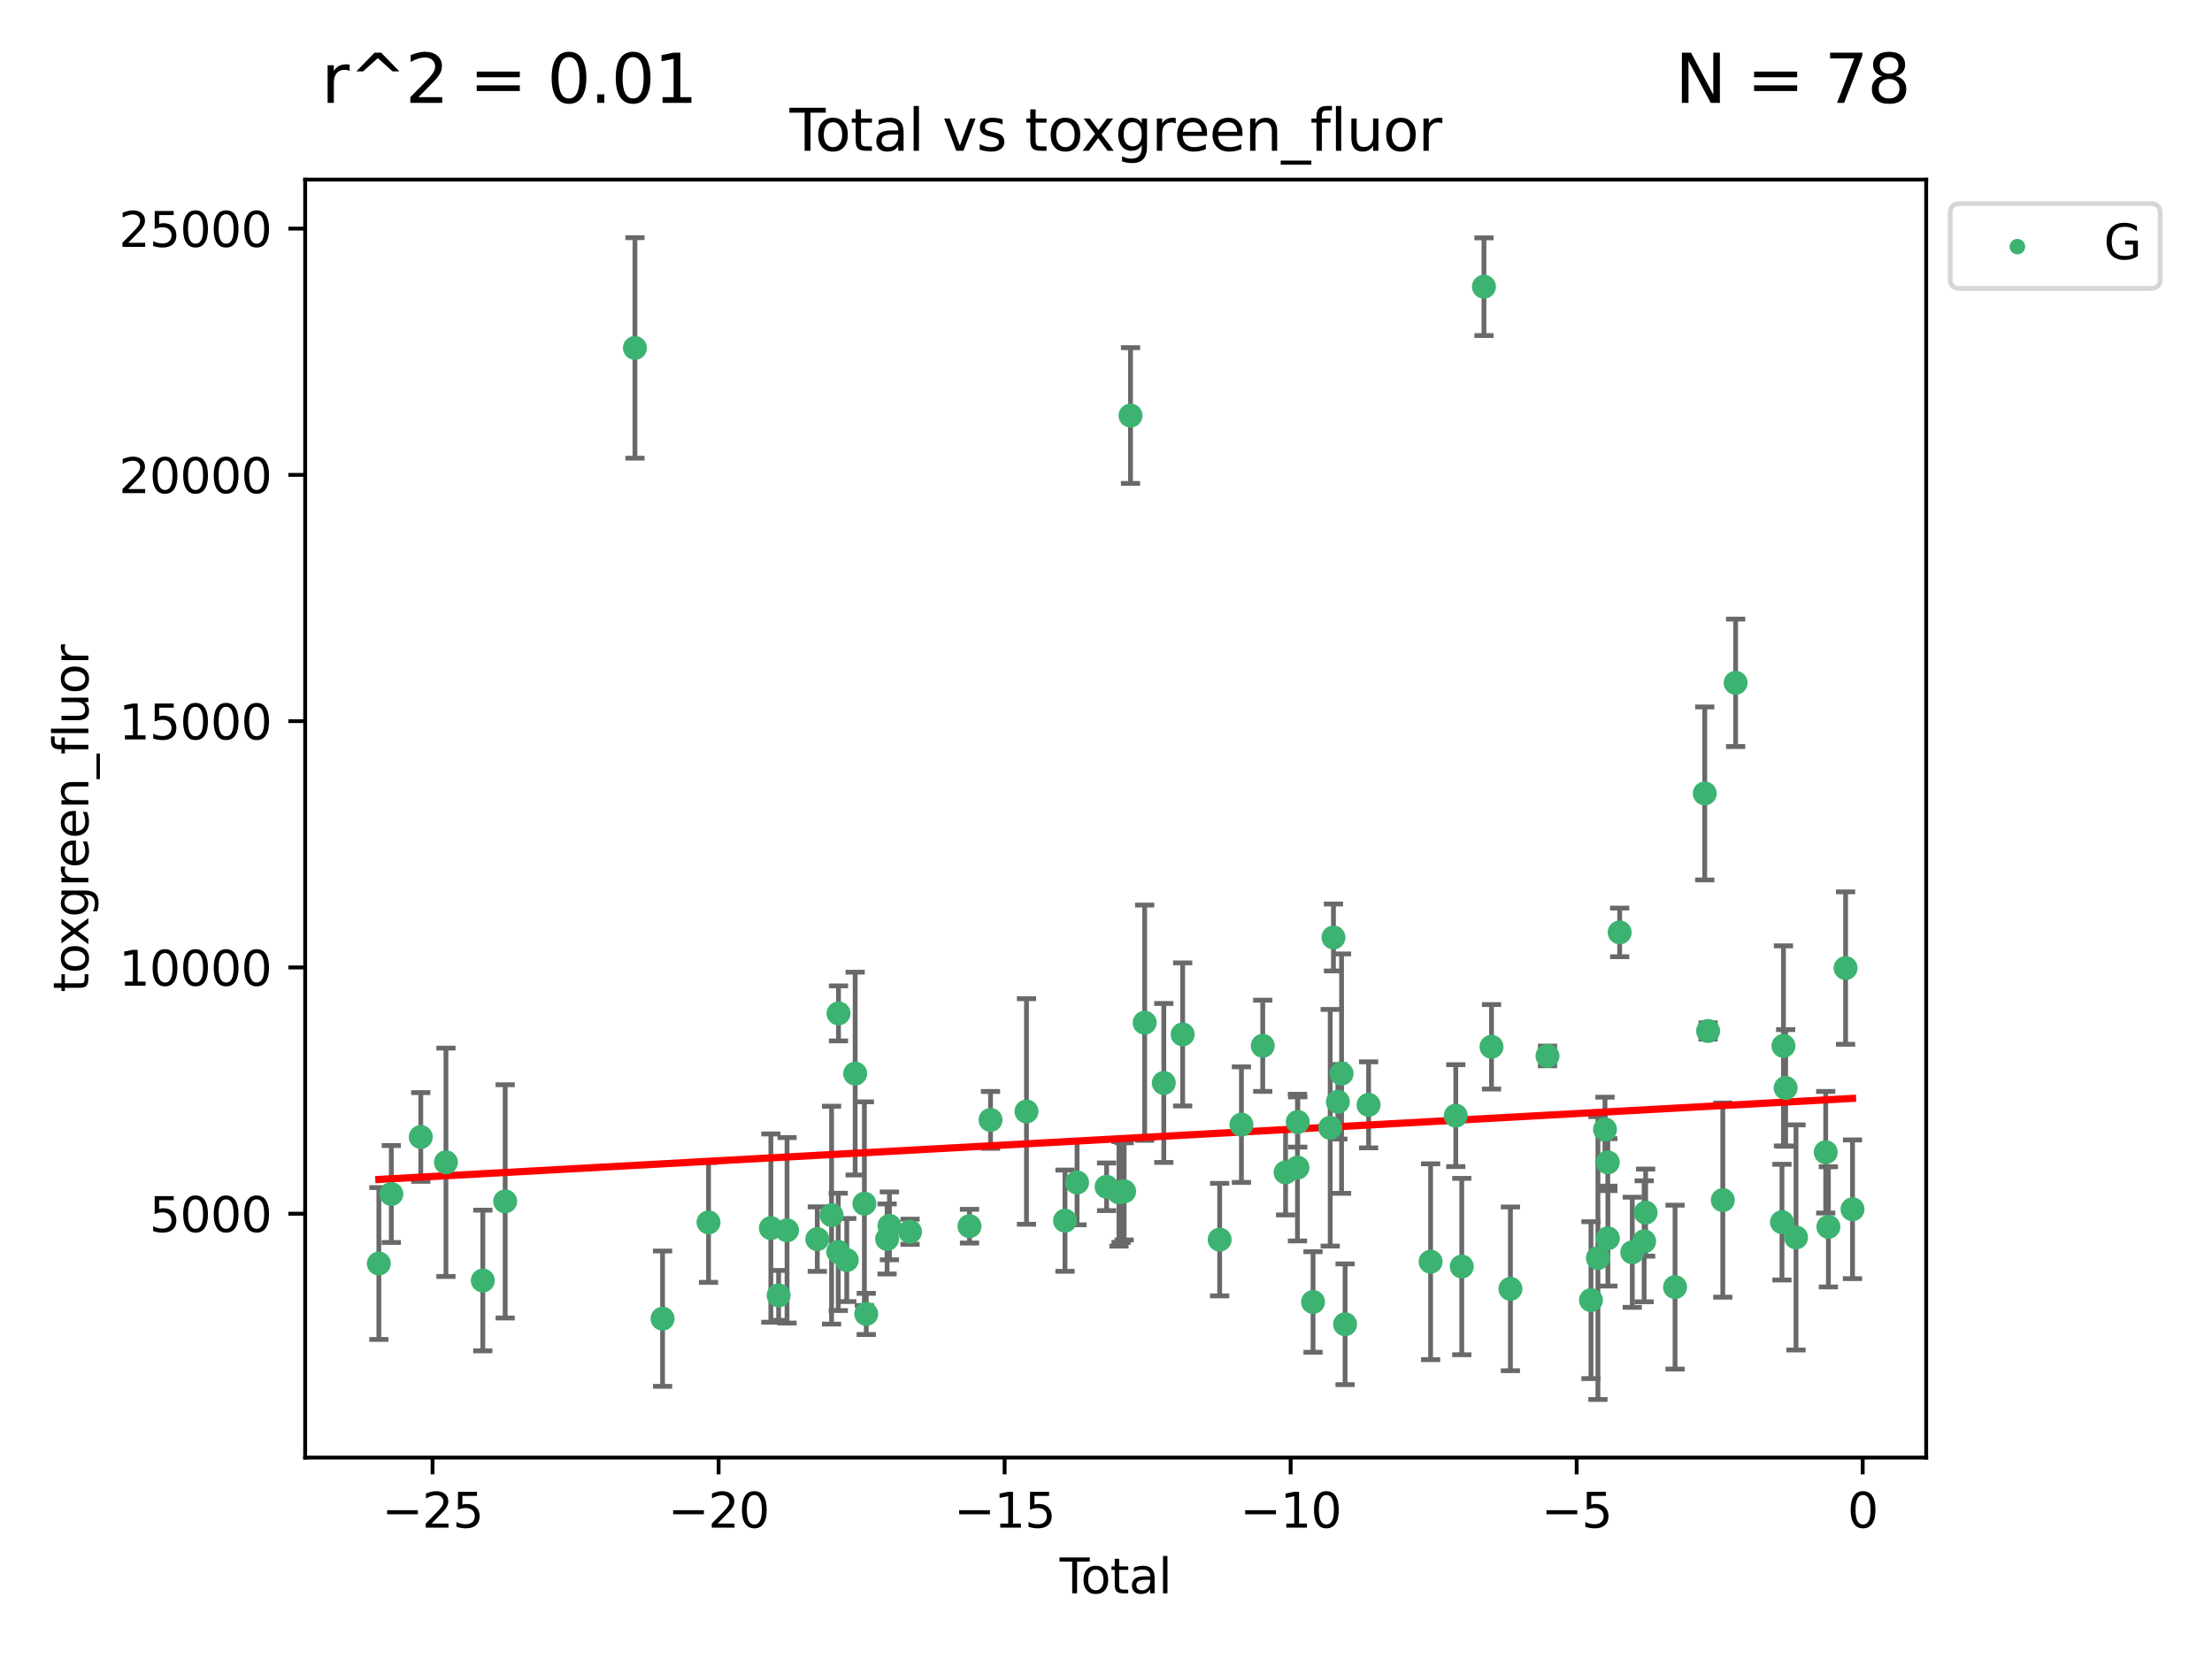 <?xml version="1.0" encoding="utf-8" standalone="no"?>
<!DOCTYPE svg PUBLIC "-//W3C//DTD SVG 1.1//EN"
  "http://www.w3.org/Graphics/SVG/1.1/DTD/svg11.dtd">
<svg xmlns:xlink="http://www.w3.org/1999/xlink" width="460.8pt" height="345.6pt" viewBox="0 0 460.8 345.6" xmlns="http://www.w3.org/2000/svg" version="1.1">
 <defs>
  <style type="text/css">*{stroke-linejoin: round; stroke-linecap: butt}</style>
 </defs>
 <g id="figure_1">
  <g id="patch_1">
   <path d="M 0 345.6 
L 460.8 345.6 
L 460.8 0 
L 0 0 
z
" style="fill: #ffffff"/>
  </g>
  <g id="axes_1">
   <g id="patch_2">
    <path d="M 63.571 303.64 
L 401.26 303.64 
L 401.26 37.411 
L 63.571 37.411 
z
" style="fill: #ffffff"/>
   </g>
   <g id="PathCollection_1">
    <defs>
     <path id="m7b3f6588b4" d="M 0 1.118 
C 0.297 1.118 0.581 1 0.791 0.791 
C 1 0.581 1.118 0.297 1.118 0 
C 1.118 -0.297 1 -0.581 0.791 -0.791 
C 0.581 -1 0.297 -1.118 0 -1.118 
C -0.297 -1.118 -0.581 -1 -0.791 -0.791 
C -1 -0.581 -1.118 -0.297 -1.118 0 
C -1.118 0.297 -1 0.581 -0.791 0.791 
C -0.581 1 -0.297 1.118 0 1.118 
z
" style="stroke: #3cb371"/>
    </defs>
    <g clip-path="url(#p315ae1d97b)">
     <use xlink:href="#m7b3f6588b4" x="78.921" y="263.217" style="fill: #3cb371; stroke: #3cb371"/>
     <use xlink:href="#m7b3f6588b4" x="81.519" y="248.732" style="fill: #3cb371; stroke: #3cb371"/>
     <use xlink:href="#m7b3f6588b4" x="87.655" y="236.855" style="fill: #3cb371; stroke: #3cb371"/>
     <use xlink:href="#m7b3f6588b4" x="92.898" y="242.127" style="fill: #3cb371; stroke: #3cb371"/>
     <use xlink:href="#m7b3f6588b4" x="100.579" y="266.755" style="fill: #3cb371; stroke: #3cb371"/>
     <use xlink:href="#m7b3f6588b4" x="105.238" y="250.269" style="fill: #3cb371; stroke: #3cb371"/>
     <use xlink:href="#m7b3f6588b4" x="132.271" y="72.481" style="fill: #3cb371; stroke: #3cb371"/>
     <use xlink:href="#m7b3f6588b4" x="138.024" y="274.703" style="fill: #3cb371; stroke: #3cb371"/>
     <use xlink:href="#m7b3f6588b4" x="147.599" y="254.65" style="fill: #3cb371; stroke: #3cb371"/>
     <use xlink:href="#m7b3f6588b4" x="160.584" y="255.837" style="fill: #3cb371; stroke: #3cb371"/>
     <use xlink:href="#m7b3f6588b4" x="162.2" y="269.854" style="fill: #3cb371; stroke: #3cb371"/>
     <use xlink:href="#m7b3f6588b4" x="163.955" y="256.296" style="fill: #3cb371; stroke: #3cb371"/>
     <use xlink:href="#m7b3f6588b4" x="170.26" y="258.131" style="fill: #3cb371; stroke: #3cb371"/>
     <use xlink:href="#m7b3f6588b4" x="173.23" y="253.14" style="fill: #3cb371; stroke: #3cb371"/>
     <use xlink:href="#m7b3f6588b4" x="174.622" y="260.788" style="fill: #3cb371; stroke: #3cb371"/>
     <use xlink:href="#m7b3f6588b4" x="174.676" y="211.109" style="fill: #3cb371; stroke: #3cb371"/>
     <use xlink:href="#m7b3f6588b4" x="176.394" y="262.489" style="fill: #3cb371; stroke: #3cb371"/>
     <use xlink:href="#m7b3f6588b4" x="178.147" y="223.651" style="fill: #3cb371; stroke: #3cb371"/>
     <use xlink:href="#m7b3f6588b4" x="180.068" y="250.746" style="fill: #3cb371; stroke: #3cb371"/>
     <use xlink:href="#m7b3f6588b4" x="180.453" y="273.717" style="fill: #3cb371; stroke: #3cb371"/>
     <use xlink:href="#m7b3f6588b4" x="184.796" y="258.096" style="fill: #3cb371; stroke: #3cb371"/>
     <use xlink:href="#m7b3f6588b4" x="185.283" y="255.37" style="fill: #3cb371; stroke: #3cb371"/>
     <use xlink:href="#m7b3f6588b4" x="189.577" y="256.595" style="fill: #3cb371; stroke: #3cb371"/>
     <use xlink:href="#m7b3f6588b4" x="201.965" y="255.433" style="fill: #3cb371; stroke: #3cb371"/>
     <use xlink:href="#m7b3f6588b4" x="206.344" y="233.302" style="fill: #3cb371; stroke: #3cb371"/>
     <use xlink:href="#m7b3f6588b4" x="213.836" y="231.54" style="fill: #3cb371; stroke: #3cb371"/>
     <use xlink:href="#m7b3f6588b4" x="221.86" y="254.29" style="fill: #3cb371; stroke: #3cb371"/>
     <use xlink:href="#m7b3f6588b4" x="224.371" y="246.342" style="fill: #3cb371; stroke: #3cb371"/>
     <use xlink:href="#m7b3f6588b4" x="230.524" y="247.232" style="fill: #3cb371; stroke: #3cb371"/>
     <use xlink:href="#m7b3f6588b4" x="233.106" y="248.396" style="fill: #3cb371; stroke: #3cb371"/>
     <use xlink:href="#m7b3f6588b4" x="233.545" y="248.319" style="fill: #3cb371; stroke: #3cb371"/>
     <use xlink:href="#m7b3f6588b4" x="234.182" y="248.186" style="fill: #3cb371; stroke: #3cb371"/>
     <use xlink:href="#m7b3f6588b4" x="235.507" y="86.567" style="fill: #3cb371; stroke: #3cb371"/>
     <use xlink:href="#m7b3f6588b4" x="238.457" y="213.046" style="fill: #3cb371; stroke: #3cb371"/>
     <use xlink:href="#m7b3f6588b4" x="242.442" y="225.598" style="fill: #3cb371; stroke: #3cb371"/>
     <use xlink:href="#m7b3f6588b4" x="246.372" y="215.489" style="fill: #3cb371; stroke: #3cb371"/>
     <use xlink:href="#m7b3f6588b4" x="254.08" y="258.236" style="fill: #3cb371; stroke: #3cb371"/>
     <use xlink:href="#m7b3f6588b4" x="258.612" y="234.284" style="fill: #3cb371; stroke: #3cb371"/>
     <use xlink:href="#m7b3f6588b4" x="263.053" y="217.857" style="fill: #3cb371; stroke: #3cb371"/>
     <use xlink:href="#m7b3f6588b4" x="267.806" y="244.236" style="fill: #3cb371; stroke: #3cb371"/>
     <use xlink:href="#m7b3f6588b4" x="270.284" y="243.229" style="fill: #3cb371; stroke: #3cb371"/>
     <use xlink:href="#m7b3f6588b4" x="270.345" y="233.729" style="fill: #3cb371; stroke: #3cb371"/>
     <use xlink:href="#m7b3f6588b4" x="273.53" y="271.225" style="fill: #3cb371; stroke: #3cb371"/>
     <use xlink:href="#m7b3f6588b4" x="277.105" y="234.932" style="fill: #3cb371; stroke: #3cb371"/>
     <use xlink:href="#m7b3f6588b4" x="277.785" y="195.293" style="fill: #3cb371; stroke: #3cb371"/>
     <use xlink:href="#m7b3f6588b4" x="278.703" y="229.515" style="fill: #3cb371; stroke: #3cb371"/>
     <use xlink:href="#m7b3f6588b4" x="279.473" y="223.656" style="fill: #3cb371; stroke: #3cb371"/>
     <use xlink:href="#m7b3f6588b4" x="280.207" y="275.866" style="fill: #3cb371; stroke: #3cb371"/>
     <use xlink:href="#m7b3f6588b4" x="285.103" y="230.159" style="fill: #3cb371; stroke: #3cb371"/>
     <use xlink:href="#m7b3f6588b4" x="298.019" y="262.84" style="fill: #3cb371; stroke: #3cb371"/>
     <use xlink:href="#m7b3f6588b4" x="303.265" y="232.411" style="fill: #3cb371; stroke: #3cb371"/>
     <use xlink:href="#m7b3f6588b4" x="304.512" y="263.842" style="fill: #3cb371; stroke: #3cb371"/>
     <use xlink:href="#m7b3f6588b4" x="309.132" y="59.725" style="fill: #3cb371; stroke: #3cb371"/>
     <use xlink:href="#m7b3f6588b4" x="310.709" y="218.064" style="fill: #3cb371; stroke: #3cb371"/>
     <use xlink:href="#m7b3f6588b4" x="314.648" y="268.487" style="fill: #3cb371; stroke: #3cb371"/>
     <use xlink:href="#m7b3f6588b4" x="322.375" y="219.972" style="fill: #3cb371; stroke: #3cb371"/>
     <use xlink:href="#m7b3f6588b4" x="331.428" y="270.842" style="fill: #3cb371; stroke: #3cb371"/>
     <use xlink:href="#m7b3f6588b4" x="332.876" y="262.078" style="fill: #3cb371; stroke: #3cb371"/>
     <use xlink:href="#m7b3f6588b4" x="334.35" y="235.279" style="fill: #3cb371; stroke: #3cb371"/>
     <use xlink:href="#m7b3f6588b4" x="334.935" y="242.144" style="fill: #3cb371; stroke: #3cb371"/>
     <use xlink:href="#m7b3f6588b4" x="334.948" y="257.967" style="fill: #3cb371; stroke: #3cb371"/>
     <use xlink:href="#m7b3f6588b4" x="337.406" y="194.238" style="fill: #3cb371; stroke: #3cb371"/>
     <use xlink:href="#m7b3f6588b4" x="340.034" y="260.874" style="fill: #3cb371; stroke: #3cb371"/>
     <use xlink:href="#m7b3f6588b4" x="342.507" y="258.587" style="fill: #3cb371; stroke: #3cb371"/>
     <use xlink:href="#m7b3f6588b4" x="342.815" y="252.61" style="fill: #3cb371; stroke: #3cb371"/>
     <use xlink:href="#m7b3f6588b4" x="348.943" y="268.129" style="fill: #3cb371; stroke: #3cb371"/>
     <use xlink:href="#m7b3f6588b4" x="355.131" y="165.288" style="fill: #3cb371; stroke: #3cb371"/>
     <use xlink:href="#m7b3f6588b4" x="355.825" y="214.776" style="fill: #3cb371; stroke: #3cb371"/>
     <use xlink:href="#m7b3f6588b4" x="358.889" y="250.002" style="fill: #3cb371; stroke: #3cb371"/>
     <use xlink:href="#m7b3f6588b4" x="361.562" y="142.242" style="fill: #3cb371; stroke: #3cb371"/>
     <use xlink:href="#m7b3f6588b4" x="371.217" y="254.596" style="fill: #3cb371; stroke: #3cb371"/>
     <use xlink:href="#m7b3f6588b4" x="371.524" y="217.879" style="fill: #3cb371; stroke: #3cb371"/>
     <use xlink:href="#m7b3f6588b4" x="371.982" y="226.641" style="fill: #3cb371; stroke: #3cb371"/>
     <use xlink:href="#m7b3f6588b4" x="374.143" y="257.781" style="fill: #3cb371; stroke: #3cb371"/>
     <use xlink:href="#m7b3f6588b4" x="380.333" y="240.031" style="fill: #3cb371; stroke: #3cb371"/>
     <use xlink:href="#m7b3f6588b4" x="380.887" y="255.575" style="fill: #3cb371; stroke: #3cb371"/>
     <use xlink:href="#m7b3f6588b4" x="384.47" y="201.663" style="fill: #3cb371; stroke: #3cb371"/>
     <use xlink:href="#m7b3f6588b4" x="385.911" y="251.916" style="fill: #3cb371; stroke: #3cb371"/>
    </g>
   </g>
   <g id="matplotlib.axis_1">
    <g id="xtick_1">
     <g id="line2d_1">
      <defs>
       <path id="m01c8b9a939" d="M 0 0 
L 0 3.5 
" style="stroke: #000000; stroke-width: 0.8"/>
      </defs>
      <g>
       <use xlink:href="#m01c8b9a939" x="90.111" y="303.64" style="stroke: #000000; stroke-width: 0.8"/>
      </g>
     </g>
     <g id="text_1">
      <!-- −25 -->
      <g transform="translate(79.558 318.238)scale(0.1 -0.1)">
       <defs>
        <path id="DejaVuSans-2212" d="M 678 2272 
L 4684 2272 
L 4684 1741 
L 678 1741 
L 678 2272 
z
" transform="scale(0.016)"/>
        <path id="DejaVuSans-32" d="M 1228 531 
L 3431 531 
L 3431 0 
L 469 0 
L 469 531 
Q 828 903 1448 1529 
Q 2069 2156 2228 2338 
Q 2531 2678 2651 2914 
Q 2772 3150 2772 3378 
Q 2772 3750 2511 3984 
Q 2250 4219 1831 4219 
Q 1534 4219 1204 4116 
Q 875 4013 500 3803 
L 500 4441 
Q 881 4594 1212 4672 
Q 1544 4750 1819 4750 
Q 2544 4750 2975 4387 
Q 3406 4025 3406 3419 
Q 3406 3131 3298 2873 
Q 3191 2616 2906 2266 
Q 2828 2175 2409 1742 
Q 1991 1309 1228 531 
z
" transform="scale(0.016)"/>
        <path id="DejaVuSans-35" d="M 691 4666 
L 3169 4666 
L 3169 4134 
L 1269 4134 
L 1269 2991 
Q 1406 3038 1543 3061 
Q 1681 3084 1819 3084 
Q 2600 3084 3056 2656 
Q 3513 2228 3513 1497 
Q 3513 744 3044 326 
Q 2575 -91 1722 -91 
Q 1428 -91 1123 -41 
Q 819 9 494 109 
L 494 744 
Q 775 591 1075 516 
Q 1375 441 1709 441 
Q 2250 441 2565 725 
Q 2881 1009 2881 1497 
Q 2881 1984 2565 2268 
Q 2250 2553 1709 2553 
Q 1456 2553 1204 2497 
Q 953 2441 691 2322 
L 691 4666 
z
" transform="scale(0.016)"/>
       </defs>
       <use xlink:href="#DejaVuSans-2212"/>
       <use xlink:href="#DejaVuSans-32" x="83.789"/>
       <use xlink:href="#DejaVuSans-35" x="147.412"/>
      </g>
     </g>
    </g>
    <g id="xtick_2">
     <g id="line2d_2">
      <g>
       <use xlink:href="#m01c8b9a939" x="149.696" y="303.64" style="stroke: #000000; stroke-width: 0.8"/>
      </g>
     </g>
     <g id="text_2">
      <!-- −20 -->
      <g transform="translate(139.143 318.238)scale(0.1 -0.1)">
       <defs>
        <path id="DejaVuSans-30" d="M 2034 4250 
Q 1547 4250 1301 3770 
Q 1056 3291 1056 2328 
Q 1056 1369 1301 889 
Q 1547 409 2034 409 
Q 2525 409 2770 889 
Q 3016 1369 3016 2328 
Q 3016 3291 2770 3770 
Q 2525 4250 2034 4250 
z
M 2034 4750 
Q 2819 4750 3233 4129 
Q 3647 3509 3647 2328 
Q 3647 1150 3233 529 
Q 2819 -91 2034 -91 
Q 1250 -91 836 529 
Q 422 1150 422 2328 
Q 422 3509 836 4129 
Q 1250 4750 2034 4750 
z
" transform="scale(0.016)"/>
       </defs>
       <use xlink:href="#DejaVuSans-2212"/>
       <use xlink:href="#DejaVuSans-32" x="83.789"/>
       <use xlink:href="#DejaVuSans-30" x="147.412"/>
      </g>
     </g>
    </g>
    <g id="xtick_3">
     <g id="line2d_3">
      <g>
       <use xlink:href="#m01c8b9a939" x="209.28" y="303.64" style="stroke: #000000; stroke-width: 0.8"/>
      </g>
     </g>
     <g id="text_3">
      <!-- −15 -->
      <g transform="translate(198.728 318.238)scale(0.1 -0.1)">
       <defs>
        <path id="DejaVuSans-31" d="M 794 531 
L 1825 531 
L 1825 4091 
L 703 3866 
L 703 4441 
L 1819 4666 
L 2450 4666 
L 2450 531 
L 3481 531 
L 3481 0 
L 794 0 
L 794 531 
z
" transform="scale(0.016)"/>
       </defs>
       <use xlink:href="#DejaVuSans-2212"/>
       <use xlink:href="#DejaVuSans-31" x="83.789"/>
       <use xlink:href="#DejaVuSans-35" x="147.412"/>
      </g>
     </g>
    </g>
    <g id="xtick_4">
     <g id="line2d_4">
      <g>
       <use xlink:href="#m01c8b9a939" x="268.865" y="303.64" style="stroke: #000000; stroke-width: 0.8"/>
      </g>
     </g>
     <g id="text_4">
      <!-- −10 -->
      <g transform="translate(258.313 318.238)scale(0.1 -0.1)">
       <use xlink:href="#DejaVuSans-2212"/>
       <use xlink:href="#DejaVuSans-31" x="83.789"/>
       <use xlink:href="#DejaVuSans-30" x="147.412"/>
      </g>
     </g>
    </g>
    <g id="xtick_5">
     <g id="line2d_5">
      <g>
       <use xlink:href="#m01c8b9a939" x="328.45" y="303.64" style="stroke: #000000; stroke-width: 0.8"/>
      </g>
     </g>
     <g id="text_5">
      <!-- −5 -->
      <g transform="translate(321.079 318.238)scale(0.1 -0.1)">
       <use xlink:href="#DejaVuSans-2212"/>
       <use xlink:href="#DejaVuSans-35" x="83.789"/>
      </g>
     </g>
    </g>
    <g id="xtick_6">
     <g id="line2d_6">
      <g>
       <use xlink:href="#m01c8b9a939" x="388.035" y="303.64" style="stroke: #000000; stroke-width: 0.8"/>
      </g>
     </g>
     <g id="text_6">
      <!-- 0 -->
      <g transform="translate(384.854 318.238)scale(0.1 -0.1)">
       <use xlink:href="#DejaVuSans-30"/>
      </g>
     </g>
    </g>
    <g id="text_7">
     <!-- Total -->
     <g transform="translate(220.739 331.917)scale(0.1 -0.1)">
      <defs>
       <path id="DejaVuSans-54" d="M -19 4666 
L 3928 4666 
L 3928 4134 
L 2272 4134 
L 2272 0 
L 1638 0 
L 1638 4134 
L -19 4134 
L -19 4666 
z
" transform="scale(0.016)"/>
       <path id="DejaVuSans-6f" d="M 1959 3097 
Q 1497 3097 1228 2736 
Q 959 2375 959 1747 
Q 959 1119 1226 758 
Q 1494 397 1959 397 
Q 2419 397 2687 759 
Q 2956 1122 2956 1747 
Q 2956 2369 2687 2733 
Q 2419 3097 1959 3097 
z
M 1959 3584 
Q 2709 3584 3137 3096 
Q 3566 2609 3566 1747 
Q 3566 888 3137 398 
Q 2709 -91 1959 -91 
Q 1206 -91 779 398 
Q 353 888 353 1747 
Q 353 2609 779 3096 
Q 1206 3584 1959 3584 
z
" transform="scale(0.016)"/>
       <path id="DejaVuSans-74" d="M 1172 4494 
L 1172 3500 
L 2356 3500 
L 2356 3053 
L 1172 3053 
L 1172 1153 
Q 1172 725 1289 603 
Q 1406 481 1766 481 
L 2356 481 
L 2356 0 
L 1766 0 
Q 1100 0 847 248 
Q 594 497 594 1153 
L 594 3053 
L 172 3053 
L 172 3500 
L 594 3500 
L 594 4494 
L 1172 4494 
z
" transform="scale(0.016)"/>
       <path id="DejaVuSans-61" d="M 2194 1759 
Q 1497 1759 1228 1600 
Q 959 1441 959 1056 
Q 959 750 1161 570 
Q 1363 391 1709 391 
Q 2188 391 2477 730 
Q 2766 1069 2766 1631 
L 2766 1759 
L 2194 1759 
z
M 3341 1997 
L 3341 0 
L 2766 0 
L 2766 531 
Q 2569 213 2275 61 
Q 1981 -91 1556 -91 
Q 1019 -91 701 211 
Q 384 513 384 1019 
Q 384 1609 779 1909 
Q 1175 2209 1959 2209 
L 2766 2209 
L 2766 2266 
Q 2766 2663 2505 2880 
Q 2244 3097 1772 3097 
Q 1472 3097 1187 3025 
Q 903 2953 641 2809 
L 641 3341 
Q 956 3463 1253 3523 
Q 1550 3584 1831 3584 
Q 2591 3584 2966 3190 
Q 3341 2797 3341 1997 
z
" transform="scale(0.016)"/>
       <path id="DejaVuSans-6c" d="M 603 4863 
L 1178 4863 
L 1178 0 
L 603 0 
L 603 4863 
z
" transform="scale(0.016)"/>
      </defs>
      <use xlink:href="#DejaVuSans-54"/>
      <use xlink:href="#DejaVuSans-6f" x="44.084"/>
      <use xlink:href="#DejaVuSans-74" x="105.266"/>
      <use xlink:href="#DejaVuSans-61" x="144.475"/>
      <use xlink:href="#DejaVuSans-6c" x="205.754"/>
     </g>
    </g>
   </g>
   <g id="matplotlib.axis_2">
    <g id="ytick_1">
     <g id="line2d_7">
      <defs>
       <path id="mdedc909462" d="M 0 0 
L -3.5 0 
" style="stroke: #000000; stroke-width: 0.8"/>
      </defs>
      <g>
       <use xlink:href="#mdedc909462" x="63.571" y="252.839" style="stroke: #000000; stroke-width: 0.8"/>
      </g>
     </g>
     <g id="text_8">
      <!-- 5000 -->
      <g transform="translate(31.121 256.638)scale(0.1 -0.1)">
       <use xlink:href="#DejaVuSans-35"/>
       <use xlink:href="#DejaVuSans-30" x="63.623"/>
       <use xlink:href="#DejaVuSans-30" x="127.246"/>
       <use xlink:href="#DejaVuSans-30" x="190.869"/>
      </g>
     </g>
    </g>
    <g id="ytick_2">
     <g id="line2d_8">
      <g>
       <use xlink:href="#mdedc909462" x="63.571" y="201.535" style="stroke: #000000; stroke-width: 0.8"/>
      </g>
     </g>
     <g id="text_9">
      <!-- 10000 -->
      <g transform="translate(24.759 205.334)scale(0.1 -0.1)">
       <use xlink:href="#DejaVuSans-31"/>
       <use xlink:href="#DejaVuSans-30" x="63.623"/>
       <use xlink:href="#DejaVuSans-30" x="127.246"/>
       <use xlink:href="#DejaVuSans-30" x="190.869"/>
       <use xlink:href="#DejaVuSans-30" x="254.492"/>
      </g>
     </g>
    </g>
    <g id="ytick_3">
     <g id="line2d_9">
      <g>
       <use xlink:href="#mdedc909462" x="63.571" y="150.23" style="stroke: #000000; stroke-width: 0.8"/>
      </g>
     </g>
     <g id="text_10">
      <!-- 15000 -->
      <g transform="translate(24.759 154.03)scale(0.1 -0.1)">
       <use xlink:href="#DejaVuSans-31"/>
       <use xlink:href="#DejaVuSans-35" x="63.623"/>
       <use xlink:href="#DejaVuSans-30" x="127.246"/>
       <use xlink:href="#DejaVuSans-30" x="190.869"/>
       <use xlink:href="#DejaVuSans-30" x="254.492"/>
      </g>
     </g>
    </g>
    <g id="ytick_4">
     <g id="line2d_10">
      <g>
       <use xlink:href="#mdedc909462" x="63.571" y="98.926" style="stroke: #000000; stroke-width: 0.8"/>
      </g>
     </g>
     <g id="text_11">
      <!-- 20000 -->
      <g transform="translate(24.759 102.725)scale(0.1 -0.1)">
       <use xlink:href="#DejaVuSans-32"/>
       <use xlink:href="#DejaVuSans-30" x="63.623"/>
       <use xlink:href="#DejaVuSans-30" x="127.246"/>
       <use xlink:href="#DejaVuSans-30" x="190.869"/>
       <use xlink:href="#DejaVuSans-30" x="254.492"/>
      </g>
     </g>
    </g>
    <g id="ytick_5">
     <g id="line2d_11">
      <g>
       <use xlink:href="#mdedc909462" x="63.571" y="47.622" style="stroke: #000000; stroke-width: 0.8"/>
      </g>
     </g>
     <g id="text_12">
      <!-- 25000 -->
      <g transform="translate(24.759 51.421)scale(0.1 -0.1)">
       <use xlink:href="#DejaVuSans-32"/>
       <use xlink:href="#DejaVuSans-35" x="63.623"/>
       <use xlink:href="#DejaVuSans-30" x="127.246"/>
       <use xlink:href="#DejaVuSans-30" x="190.869"/>
       <use xlink:href="#DejaVuSans-30" x="254.492"/>
      </g>
     </g>
    </g>
    <g id="text_13">
     <!-- toxgreen_fluor -->
     <g transform="translate(18.401 206.72)rotate(-90)scale(0.1 -0.1)">
      <defs>
       <path id="DejaVuSans-78" d="M 3513 3500 
L 2247 1797 
L 3578 0 
L 2900 0 
L 1881 1375 
L 863 0 
L 184 0 
L 1544 1831 
L 300 3500 
L 978 3500 
L 1906 2253 
L 2834 3500 
L 3513 3500 
z
" transform="scale(0.016)"/>
       <path id="DejaVuSans-67" d="M 2906 1791 
Q 2906 2416 2648 2759 
Q 2391 3103 1925 3103 
Q 1463 3103 1205 2759 
Q 947 2416 947 1791 
Q 947 1169 1205 825 
Q 1463 481 1925 481 
Q 2391 481 2648 825 
Q 2906 1169 2906 1791 
z
M 3481 434 
Q 3481 -459 3084 -895 
Q 2688 -1331 1869 -1331 
Q 1566 -1331 1297 -1286 
Q 1028 -1241 775 -1147 
L 775 -588 
Q 1028 -725 1275 -790 
Q 1522 -856 1778 -856 
Q 2344 -856 2625 -561 
Q 2906 -266 2906 331 
L 2906 616 
Q 2728 306 2450 153 
Q 2172 0 1784 0 
Q 1141 0 747 490 
Q 353 981 353 1791 
Q 353 2603 747 3093 
Q 1141 3584 1784 3584 
Q 2172 3584 2450 3431 
Q 2728 3278 2906 2969 
L 2906 3500 
L 3481 3500 
L 3481 434 
z
" transform="scale(0.016)"/>
       <path id="DejaVuSans-72" d="M 2631 2963 
Q 2534 3019 2420 3045 
Q 2306 3072 2169 3072 
Q 1681 3072 1420 2755 
Q 1159 2438 1159 1844 
L 1159 0 
L 581 0 
L 581 3500 
L 1159 3500 
L 1159 2956 
Q 1341 3275 1631 3429 
Q 1922 3584 2338 3584 
Q 2397 3584 2469 3576 
Q 2541 3569 2628 3553 
L 2631 2963 
z
" transform="scale(0.016)"/>
       <path id="DejaVuSans-65" d="M 3597 1894 
L 3597 1613 
L 953 1613 
Q 991 1019 1311 708 
Q 1631 397 2203 397 
Q 2534 397 2845 478 
Q 3156 559 3463 722 
L 3463 178 
Q 3153 47 2828 -22 
Q 2503 -91 2169 -91 
Q 1331 -91 842 396 
Q 353 884 353 1716 
Q 353 2575 817 3079 
Q 1281 3584 2069 3584 
Q 2775 3584 3186 3129 
Q 3597 2675 3597 1894 
z
M 3022 2063 
Q 3016 2534 2758 2815 
Q 2500 3097 2075 3097 
Q 1594 3097 1305 2825 
Q 1016 2553 972 2059 
L 3022 2063 
z
" transform="scale(0.016)"/>
       <path id="DejaVuSans-6e" d="M 3513 2113 
L 3513 0 
L 2938 0 
L 2938 2094 
Q 2938 2591 2744 2837 
Q 2550 3084 2163 3084 
Q 1697 3084 1428 2787 
Q 1159 2491 1159 1978 
L 1159 0 
L 581 0 
L 581 3500 
L 1159 3500 
L 1159 2956 
Q 1366 3272 1645 3428 
Q 1925 3584 2291 3584 
Q 2894 3584 3203 3211 
Q 3513 2838 3513 2113 
z
" transform="scale(0.016)"/>
       <path id="DejaVuSans-5f" d="M 3263 -1063 
L 3263 -1509 
L -63 -1509 
L -63 -1063 
L 3263 -1063 
z
" transform="scale(0.016)"/>
       <path id="DejaVuSans-66" d="M 2375 4863 
L 2375 4384 
L 1825 4384 
Q 1516 4384 1395 4259 
Q 1275 4134 1275 3809 
L 1275 3500 
L 2222 3500 
L 2222 3053 
L 1275 3053 
L 1275 0 
L 697 0 
L 697 3053 
L 147 3053 
L 147 3500 
L 697 3500 
L 697 3744 
Q 697 4328 969 4595 
Q 1241 4863 1831 4863 
L 2375 4863 
z
" transform="scale(0.016)"/>
       <path id="DejaVuSans-75" d="M 544 1381 
L 544 3500 
L 1119 3500 
L 1119 1403 
Q 1119 906 1312 657 
Q 1506 409 1894 409 
Q 2359 409 2629 706 
Q 2900 1003 2900 1516 
L 2900 3500 
L 3475 3500 
L 3475 0 
L 2900 0 
L 2900 538 
Q 2691 219 2414 64 
Q 2138 -91 1772 -91 
Q 1169 -91 856 284 
Q 544 659 544 1381 
z
M 1991 3584 
L 1991 3584 
z
" transform="scale(0.016)"/>
      </defs>
      <use xlink:href="#DejaVuSans-74"/>
      <use xlink:href="#DejaVuSans-6f" x="39.209"/>
      <use xlink:href="#DejaVuSans-78" x="97.266"/>
      <use xlink:href="#DejaVuSans-67" x="156.445"/>
      <use xlink:href="#DejaVuSans-72" x="219.922"/>
      <use xlink:href="#DejaVuSans-65" x="258.785"/>
      <use xlink:href="#DejaVuSans-65" x="320.309"/>
      <use xlink:href="#DejaVuSans-6e" x="381.832"/>
      <use xlink:href="#DejaVuSans-5f" x="445.211"/>
      <use xlink:href="#DejaVuSans-66" x="495.211"/>
      <use xlink:href="#DejaVuSans-6c" x="530.416"/>
      <use xlink:href="#DejaVuSans-75" x="558.199"/>
      <use xlink:href="#DejaVuSans-6f" x="621.578"/>
      <use xlink:href="#DejaVuSans-72" x="682.76"/>
     </g>
    </g>
   </g>
   <g id="LineCollection_1">
    <path d="M 78.921 279.032 
L 78.921 247.402 
" clip-path="url(#p315ae1d97b)" style="fill: none; stroke: #696969"/>
    <path d="M 81.519 258.83 
L 81.519 238.635 
" clip-path="url(#p315ae1d97b)" style="fill: none; stroke: #696969"/>
    <path d="M 87.655 246.099 
L 87.655 227.611 
" clip-path="url(#p315ae1d97b)" style="fill: none; stroke: #696969"/>
    <path d="M 92.898 265.914 
L 92.898 218.34 
" clip-path="url(#p315ae1d97b)" style="fill: none; stroke: #696969"/>
    <path d="M 100.579 281.408 
L 100.579 252.102 
" clip-path="url(#p315ae1d97b)" style="fill: none; stroke: #696969"/>
    <path d="M 105.238 274.564 
L 105.238 225.973 
" clip-path="url(#p315ae1d97b)" style="fill: none; stroke: #696969"/>
    <path d="M 132.271 95.45 
L 132.271 49.513 
" clip-path="url(#p315ae1d97b)" style="fill: none; stroke: #696969"/>
    <path d="M 138.024 288.799 
L 138.024 260.608 
" clip-path="url(#p315ae1d97b)" style="fill: none; stroke: #696969"/>
    <path d="M 147.599 267.139 
L 147.599 242.161 
" clip-path="url(#p315ae1d97b)" style="fill: none; stroke: #696969"/>
    <path d="M 160.584 275.447 
L 160.584 236.226 
" clip-path="url(#p315ae1d97b)" style="fill: none; stroke: #696969"/>
    <path d="M 162.2 275.053 
L 162.2 264.654 
" clip-path="url(#p315ae1d97b)" style="fill: none; stroke: #696969"/>
    <path d="M 163.955 275.617 
L 163.955 236.975 
" clip-path="url(#p315ae1d97b)" style="fill: none; stroke: #696969"/>
    <path d="M 170.26 264.849 
L 170.26 251.414 
" clip-path="url(#p315ae1d97b)" style="fill: none; stroke: #696969"/>
    <path d="M 173.23 275.831 
L 173.23 230.45 
" clip-path="url(#p315ae1d97b)" style="fill: none; stroke: #696969"/>
    <path d="M 174.622 273.01 
L 174.622 248.566 
" clip-path="url(#p315ae1d97b)" style="fill: none; stroke: #696969"/>
    <path d="M 174.676 216.841 
L 174.676 205.378 
" clip-path="url(#p315ae1d97b)" style="fill: none; stroke: #696969"/>
    <path d="M 176.394 271.138 
L 176.394 253.84 
" clip-path="url(#p315ae1d97b)" style="fill: none; stroke: #696969"/>
    <path d="M 178.147 244.775 
L 178.147 202.526 
" clip-path="url(#p315ae1d97b)" style="fill: none; stroke: #696969"/>
    <path d="M 180.068 271.96 
L 180.068 229.532 
" clip-path="url(#p315ae1d97b)" style="fill: none; stroke: #696969"/>
    <path d="M 180.453 278.006 
L 180.453 269.428 
" clip-path="url(#p315ae1d97b)" style="fill: none; stroke: #696969"/>
    <path d="M 184.796 265.386 
L 184.796 250.805 
" clip-path="url(#p315ae1d97b)" style="fill: none; stroke: #696969"/>
    <path d="M 185.283 262.443 
L 185.283 248.297 
" clip-path="url(#p315ae1d97b)" style="fill: none; stroke: #696969"/>
    <path d="M 189.577 259.214 
L 189.577 253.976 
" clip-path="url(#p315ae1d97b)" style="fill: none; stroke: #696969"/>
    <path d="M 201.965 258.946 
L 201.965 251.919 
" clip-path="url(#p315ae1d97b)" style="fill: none; stroke: #696969"/>
    <path d="M 206.344 239.227 
L 206.344 227.376 
" clip-path="url(#p315ae1d97b)" style="fill: none; stroke: #696969"/>
    <path d="M 213.836 255.032 
L 213.836 208.049 
" clip-path="url(#p315ae1d97b)" style="fill: none; stroke: #696969"/>
    <path d="M 221.86 264.833 
L 221.86 243.746 
" clip-path="url(#p315ae1d97b)" style="fill: none; stroke: #696969"/>
    <path d="M 224.371 255.151 
L 224.371 237.534 
" clip-path="url(#p315ae1d97b)" style="fill: none; stroke: #696969"/>
    <path d="M 230.524 252.194 
L 230.524 242.27 
" clip-path="url(#p315ae1d97b)" style="fill: none; stroke: #696969"/>
    <path d="M 233.106 259.582 
L 233.106 237.21 
" clip-path="url(#p315ae1d97b)" style="fill: none; stroke: #696969"/>
    <path d="M 233.545 258.809 
L 233.545 237.829 
" clip-path="url(#p315ae1d97b)" style="fill: none; stroke: #696969"/>
    <path d="M 234.182 258.301 
L 234.182 238.071 
" clip-path="url(#p315ae1d97b)" style="fill: none; stroke: #696969"/>
    <path d="M 235.507 100.71 
L 235.507 72.424 
" clip-path="url(#p315ae1d97b)" style="fill: none; stroke: #696969"/>
    <path d="M 238.457 237.55 
L 238.457 188.542 
" clip-path="url(#p315ae1d97b)" style="fill: none; stroke: #696969"/>
    <path d="M 242.442 242.153 
L 242.442 209.043 
" clip-path="url(#p315ae1d97b)" style="fill: none; stroke: #696969"/>
    <path d="M 246.372 230.395 
L 246.372 200.584 
" clip-path="url(#p315ae1d97b)" style="fill: none; stroke: #696969"/>
    <path d="M 254.08 269.956 
L 254.08 246.516 
" clip-path="url(#p315ae1d97b)" style="fill: none; stroke: #696969"/>
    <path d="M 258.612 246.318 
L 258.612 222.249 
" clip-path="url(#p315ae1d97b)" style="fill: none; stroke: #696969"/>
    <path d="M 263.053 227.36 
L 263.053 208.354 
" clip-path="url(#p315ae1d97b)" style="fill: none; stroke: #696969"/>
    <path d="M 267.806 253.093 
L 267.806 235.38 
" clip-path="url(#p315ae1d97b)" style="fill: none; stroke: #696969"/>
    <path d="M 270.284 258.506 
L 270.284 227.952 
" clip-path="url(#p315ae1d97b)" style="fill: none; stroke: #696969"/>
    <path d="M 270.345 238.958 
L 270.345 228.501 
" clip-path="url(#p315ae1d97b)" style="fill: none; stroke: #696969"/>
    <path d="M 273.53 281.697 
L 273.53 260.754 
" clip-path="url(#p315ae1d97b)" style="fill: none; stroke: #696969"/>
    <path d="M 277.105 259.58 
L 277.105 210.284 
" clip-path="url(#p315ae1d97b)" style="fill: none; stroke: #696969"/>
    <path d="M 277.785 202.267 
L 277.785 188.319 
" clip-path="url(#p315ae1d97b)" style="fill: none; stroke: #696969"/>
    <path d="M 278.703 237.275 
L 278.703 221.754 
" clip-path="url(#p315ae1d97b)" style="fill: none; stroke: #696969"/>
    <path d="M 279.473 248.595 
L 279.473 198.716 
" clip-path="url(#p315ae1d97b)" style="fill: none; stroke: #696969"/>
    <path d="M 280.207 288.443 
L 280.207 263.289 
" clip-path="url(#p315ae1d97b)" style="fill: none; stroke: #696969"/>
    <path d="M 285.103 239.119 
L 285.103 221.198 
" clip-path="url(#p315ae1d97b)" style="fill: none; stroke: #696969"/>
    <path d="M 298.019 283.238 
L 298.019 242.441 
" clip-path="url(#p315ae1d97b)" style="fill: none; stroke: #696969"/>
    <path d="M 303.265 243.029 
L 303.265 221.793 
" clip-path="url(#p315ae1d97b)" style="fill: none; stroke: #696969"/>
    <path d="M 304.512 282.216 
L 304.512 245.468 
" clip-path="url(#p315ae1d97b)" style="fill: none; stroke: #696969"/>
    <path d="M 309.132 69.9 
L 309.132 49.549 
" clip-path="url(#p315ae1d97b)" style="fill: none; stroke: #696969"/>
    <path d="M 310.709 226.863 
L 310.709 209.265 
" clip-path="url(#p315ae1d97b)" style="fill: none; stroke: #696969"/>
    <path d="M 314.648 285.54 
L 314.648 251.435 
" clip-path="url(#p315ae1d97b)" style="fill: none; stroke: #696969"/>
    <path d="M 322.375 222.029 
L 322.375 217.915 
" clip-path="url(#p315ae1d97b)" style="fill: none; stroke: #696969"/>
    <path d="M 331.428 287.184 
L 331.428 254.5 
" clip-path="url(#p315ae1d97b)" style="fill: none; stroke: #696969"/>
    <path d="M 332.876 291.539 
L 332.876 232.618 
" clip-path="url(#p315ae1d97b)" style="fill: none; stroke: #696969"/>
    <path d="M 334.35 241.998 
L 334.35 228.56 
" clip-path="url(#p315ae1d97b)" style="fill: none; stroke: #696969"/>
    <path d="M 334.935 247.09 
L 334.935 237.198 
" clip-path="url(#p315ae1d97b)" style="fill: none; stroke: #696969"/>
    <path d="M 334.948 267.904 
L 334.948 248.03 
" clip-path="url(#p315ae1d97b)" style="fill: none; stroke: #696969"/>
    <path d="M 337.406 199.306 
L 337.406 189.169 
" clip-path="url(#p315ae1d97b)" style="fill: none; stroke: #696969"/>
    <path d="M 340.034 272.344 
L 340.034 249.403 
" clip-path="url(#p315ae1d97b)" style="fill: none; stroke: #696969"/>
    <path d="M 342.507 271.19 
L 342.507 245.983 
" clip-path="url(#p315ae1d97b)" style="fill: none; stroke: #696969"/>
    <path d="M 342.815 261.684 
L 342.815 243.536 
" clip-path="url(#p315ae1d97b)" style="fill: none; stroke: #696969"/>
    <path d="M 348.943 285.2 
L 348.943 251.059 
" clip-path="url(#p315ae1d97b)" style="fill: none; stroke: #696969"/>
    <path d="M 355.131 183.306 
L 355.131 147.271 
" clip-path="url(#p315ae1d97b)" style="fill: none; stroke: #696969"/>
    <path d="M 355.825 216.479 
L 355.825 213.074 
" clip-path="url(#p315ae1d97b)" style="fill: none; stroke: #696969"/>
    <path d="M 358.889 270.227 
L 358.889 229.777 
" clip-path="url(#p315ae1d97b)" style="fill: none; stroke: #696969"/>
    <path d="M 361.562 155.517 
L 361.562 128.968 
" clip-path="url(#p315ae1d97b)" style="fill: none; stroke: #696969"/>
    <path d="M 371.217 266.651 
L 371.217 242.541 
" clip-path="url(#p315ae1d97b)" style="fill: none; stroke: #696969"/>
    <path d="M 371.524 238.722 
L 371.524 197.037 
" clip-path="url(#p315ae1d97b)" style="fill: none; stroke: #696969"/>
    <path d="M 371.982 238.785 
L 371.982 214.497 
" clip-path="url(#p315ae1d97b)" style="fill: none; stroke: #696969"/>
    <path d="M 374.143 281.229 
L 374.143 234.333 
" clip-path="url(#p315ae1d97b)" style="fill: none; stroke: #696969"/>
    <path d="M 380.333 252.698 
L 380.333 227.363 
" clip-path="url(#p315ae1d97b)" style="fill: none; stroke: #696969"/>
    <path d="M 380.887 268.094 
L 380.887 243.057 
" clip-path="url(#p315ae1d97b)" style="fill: none; stroke: #696969"/>
    <path d="M 384.47 217.542 
L 384.47 185.785 
" clip-path="url(#p315ae1d97b)" style="fill: none; stroke: #696969"/>
    <path d="M 385.911 266.364 
L 385.911 237.467 
" clip-path="url(#p315ae1d97b)" style="fill: none; stroke: #696969"/>
   </g>
   <g id="line2d_12">
    <defs>
     <path id="m8a82df518c" d="M 2 0 
L -2 -0 
" style="stroke: #696969"/>
    </defs>
    <g clip-path="url(#p315ae1d97b)">
     <use xlink:href="#m8a82df518c" x="78.921" y="279.032" style="fill: #696969; stroke: #696969"/>
     <use xlink:href="#m8a82df518c" x="81.519" y="258.83" style="fill: #696969; stroke: #696969"/>
     <use xlink:href="#m8a82df518c" x="87.655" y="246.099" style="fill: #696969; stroke: #696969"/>
     <use xlink:href="#m8a82df518c" x="92.898" y="265.914" style="fill: #696969; stroke: #696969"/>
     <use xlink:href="#m8a82df518c" x="100.579" y="281.408" style="fill: #696969; stroke: #696969"/>
     <use xlink:href="#m8a82df518c" x="105.238" y="274.564" style="fill: #696969; stroke: #696969"/>
     <use xlink:href="#m8a82df518c" x="132.271" y="95.45" style="fill: #696969; stroke: #696969"/>
     <use xlink:href="#m8a82df518c" x="138.024" y="288.799" style="fill: #696969; stroke: #696969"/>
     <use xlink:href="#m8a82df518c" x="147.599" y="267.139" style="fill: #696969; stroke: #696969"/>
     <use xlink:href="#m8a82df518c" x="160.584" y="275.447" style="fill: #696969; stroke: #696969"/>
     <use xlink:href="#m8a82df518c" x="162.2" y="275.053" style="fill: #696969; stroke: #696969"/>
     <use xlink:href="#m8a82df518c" x="163.955" y="275.617" style="fill: #696969; stroke: #696969"/>
     <use xlink:href="#m8a82df518c" x="170.26" y="264.849" style="fill: #696969; stroke: #696969"/>
     <use xlink:href="#m8a82df518c" x="173.23" y="275.831" style="fill: #696969; stroke: #696969"/>
     <use xlink:href="#m8a82df518c" x="174.622" y="273.01" style="fill: #696969; stroke: #696969"/>
     <use xlink:href="#m8a82df518c" x="174.676" y="216.841" style="fill: #696969; stroke: #696969"/>
     <use xlink:href="#m8a82df518c" x="176.394" y="271.138" style="fill: #696969; stroke: #696969"/>
     <use xlink:href="#m8a82df518c" x="178.147" y="244.775" style="fill: #696969; stroke: #696969"/>
     <use xlink:href="#m8a82df518c" x="180.068" y="271.96" style="fill: #696969; stroke: #696969"/>
     <use xlink:href="#m8a82df518c" x="180.453" y="278.006" style="fill: #696969; stroke: #696969"/>
     <use xlink:href="#m8a82df518c" x="184.796" y="265.386" style="fill: #696969; stroke: #696969"/>
     <use xlink:href="#m8a82df518c" x="185.283" y="262.443" style="fill: #696969; stroke: #696969"/>
     <use xlink:href="#m8a82df518c" x="189.577" y="259.214" style="fill: #696969; stroke: #696969"/>
     <use xlink:href="#m8a82df518c" x="201.965" y="258.946" style="fill: #696969; stroke: #696969"/>
     <use xlink:href="#m8a82df518c" x="206.344" y="239.227" style="fill: #696969; stroke: #696969"/>
     <use xlink:href="#m8a82df518c" x="213.836" y="255.032" style="fill: #696969; stroke: #696969"/>
     <use xlink:href="#m8a82df518c" x="221.86" y="264.833" style="fill: #696969; stroke: #696969"/>
     <use xlink:href="#m8a82df518c" x="224.371" y="255.151" style="fill: #696969; stroke: #696969"/>
     <use xlink:href="#m8a82df518c" x="230.524" y="252.194" style="fill: #696969; stroke: #696969"/>
     <use xlink:href="#m8a82df518c" x="233.106" y="259.582" style="fill: #696969; stroke: #696969"/>
     <use xlink:href="#m8a82df518c" x="233.545" y="258.809" style="fill: #696969; stroke: #696969"/>
     <use xlink:href="#m8a82df518c" x="234.182" y="258.301" style="fill: #696969; stroke: #696969"/>
     <use xlink:href="#m8a82df518c" x="235.507" y="100.71" style="fill: #696969; stroke: #696969"/>
     <use xlink:href="#m8a82df518c" x="238.457" y="237.55" style="fill: #696969; stroke: #696969"/>
     <use xlink:href="#m8a82df518c" x="242.442" y="242.153" style="fill: #696969; stroke: #696969"/>
     <use xlink:href="#m8a82df518c" x="246.372" y="230.395" style="fill: #696969; stroke: #696969"/>
     <use xlink:href="#m8a82df518c" x="254.08" y="269.956" style="fill: #696969; stroke: #696969"/>
     <use xlink:href="#m8a82df518c" x="258.612" y="246.318" style="fill: #696969; stroke: #696969"/>
     <use xlink:href="#m8a82df518c" x="263.053" y="227.36" style="fill: #696969; stroke: #696969"/>
     <use xlink:href="#m8a82df518c" x="267.806" y="253.093" style="fill: #696969; stroke: #696969"/>
     <use xlink:href="#m8a82df518c" x="270.284" y="258.506" style="fill: #696969; stroke: #696969"/>
     <use xlink:href="#m8a82df518c" x="270.345" y="238.958" style="fill: #696969; stroke: #696969"/>
     <use xlink:href="#m8a82df518c" x="273.53" y="281.697" style="fill: #696969; stroke: #696969"/>
     <use xlink:href="#m8a82df518c" x="277.105" y="259.58" style="fill: #696969; stroke: #696969"/>
     <use xlink:href="#m8a82df518c" x="277.785" y="202.267" style="fill: #696969; stroke: #696969"/>
     <use xlink:href="#m8a82df518c" x="278.703" y="237.275" style="fill: #696969; stroke: #696969"/>
     <use xlink:href="#m8a82df518c" x="279.473" y="248.595" style="fill: #696969; stroke: #696969"/>
     <use xlink:href="#m8a82df518c" x="280.207" y="288.443" style="fill: #696969; stroke: #696969"/>
     <use xlink:href="#m8a82df518c" x="285.103" y="239.119" style="fill: #696969; stroke: #696969"/>
     <use xlink:href="#m8a82df518c" x="298.019" y="283.238" style="fill: #696969; stroke: #696969"/>
     <use xlink:href="#m8a82df518c" x="303.265" y="243.029" style="fill: #696969; stroke: #696969"/>
     <use xlink:href="#m8a82df518c" x="304.512" y="282.216" style="fill: #696969; stroke: #696969"/>
     <use xlink:href="#m8a82df518c" x="309.132" y="69.9" style="fill: #696969; stroke: #696969"/>
     <use xlink:href="#m8a82df518c" x="310.709" y="226.863" style="fill: #696969; stroke: #696969"/>
     <use xlink:href="#m8a82df518c" x="314.648" y="285.54" style="fill: #696969; stroke: #696969"/>
     <use xlink:href="#m8a82df518c" x="322.375" y="222.029" style="fill: #696969; stroke: #696969"/>
     <use xlink:href="#m8a82df518c" x="331.428" y="287.184" style="fill: #696969; stroke: #696969"/>
     <use xlink:href="#m8a82df518c" x="332.876" y="291.539" style="fill: #696969; stroke: #696969"/>
     <use xlink:href="#m8a82df518c" x="334.35" y="241.998" style="fill: #696969; stroke: #696969"/>
     <use xlink:href="#m8a82df518c" x="334.935" y="247.09" style="fill: #696969; stroke: #696969"/>
     <use xlink:href="#m8a82df518c" x="334.948" y="267.904" style="fill: #696969; stroke: #696969"/>
     <use xlink:href="#m8a82df518c" x="337.406" y="199.306" style="fill: #696969; stroke: #696969"/>
     <use xlink:href="#m8a82df518c" x="340.034" y="272.344" style="fill: #696969; stroke: #696969"/>
     <use xlink:href="#m8a82df518c" x="342.507" y="271.19" style="fill: #696969; stroke: #696969"/>
     <use xlink:href="#m8a82df518c" x="342.815" y="261.684" style="fill: #696969; stroke: #696969"/>
     <use xlink:href="#m8a82df518c" x="348.943" y="285.2" style="fill: #696969; stroke: #696969"/>
     <use xlink:href="#m8a82df518c" x="355.131" y="183.306" style="fill: #696969; stroke: #696969"/>
     <use xlink:href="#m8a82df518c" x="355.825" y="216.479" style="fill: #696969; stroke: #696969"/>
     <use xlink:href="#m8a82df518c" x="358.889" y="270.227" style="fill: #696969; stroke: #696969"/>
     <use xlink:href="#m8a82df518c" x="361.562" y="155.517" style="fill: #696969; stroke: #696969"/>
     <use xlink:href="#m8a82df518c" x="371.217" y="266.651" style="fill: #696969; stroke: #696969"/>
     <use xlink:href="#m8a82df518c" x="371.524" y="238.722" style="fill: #696969; stroke: #696969"/>
     <use xlink:href="#m8a82df518c" x="371.982" y="238.785" style="fill: #696969; stroke: #696969"/>
     <use xlink:href="#m8a82df518c" x="374.143" y="281.229" style="fill: #696969; stroke: #696969"/>
     <use xlink:href="#m8a82df518c" x="380.333" y="252.698" style="fill: #696969; stroke: #696969"/>
     <use xlink:href="#m8a82df518c" x="380.887" y="268.094" style="fill: #696969; stroke: #696969"/>
     <use xlink:href="#m8a82df518c" x="384.47" y="217.542" style="fill: #696969; stroke: #696969"/>
     <use xlink:href="#m8a82df518c" x="385.911" y="266.364" style="fill: #696969; stroke: #696969"/>
    </g>
   </g>
   <g id="line2d_13">
    <g clip-path="url(#p315ae1d97b)">
     <use xlink:href="#m8a82df518c" x="78.921" y="247.402" style="fill: #696969; stroke: #696969"/>
     <use xlink:href="#m8a82df518c" x="81.519" y="238.635" style="fill: #696969; stroke: #696969"/>
     <use xlink:href="#m8a82df518c" x="87.655" y="227.611" style="fill: #696969; stroke: #696969"/>
     <use xlink:href="#m8a82df518c" x="92.898" y="218.34" style="fill: #696969; stroke: #696969"/>
     <use xlink:href="#m8a82df518c" x="100.579" y="252.102" style="fill: #696969; stroke: #696969"/>
     <use xlink:href="#m8a82df518c" x="105.238" y="225.973" style="fill: #696969; stroke: #696969"/>
     <use xlink:href="#m8a82df518c" x="132.271" y="49.513" style="fill: #696969; stroke: #696969"/>
     <use xlink:href="#m8a82df518c" x="138.024" y="260.608" style="fill: #696969; stroke: #696969"/>
     <use xlink:href="#m8a82df518c" x="147.599" y="242.161" style="fill: #696969; stroke: #696969"/>
     <use xlink:href="#m8a82df518c" x="160.584" y="236.226" style="fill: #696969; stroke: #696969"/>
     <use xlink:href="#m8a82df518c" x="162.2" y="264.654" style="fill: #696969; stroke: #696969"/>
     <use xlink:href="#m8a82df518c" x="163.955" y="236.975" style="fill: #696969; stroke: #696969"/>
     <use xlink:href="#m8a82df518c" x="170.26" y="251.414" style="fill: #696969; stroke: #696969"/>
     <use xlink:href="#m8a82df518c" x="173.23" y="230.45" style="fill: #696969; stroke: #696969"/>
     <use xlink:href="#m8a82df518c" x="174.622" y="248.566" style="fill: #696969; stroke: #696969"/>
     <use xlink:href="#m8a82df518c" x="174.676" y="205.378" style="fill: #696969; stroke: #696969"/>
     <use xlink:href="#m8a82df518c" x="176.394" y="253.84" style="fill: #696969; stroke: #696969"/>
     <use xlink:href="#m8a82df518c" x="178.147" y="202.526" style="fill: #696969; stroke: #696969"/>
     <use xlink:href="#m8a82df518c" x="180.068" y="229.532" style="fill: #696969; stroke: #696969"/>
     <use xlink:href="#m8a82df518c" x="180.453" y="269.428" style="fill: #696969; stroke: #696969"/>
     <use xlink:href="#m8a82df518c" x="184.796" y="250.805" style="fill: #696969; stroke: #696969"/>
     <use xlink:href="#m8a82df518c" x="185.283" y="248.297" style="fill: #696969; stroke: #696969"/>
     <use xlink:href="#m8a82df518c" x="189.577" y="253.976" style="fill: #696969; stroke: #696969"/>
     <use xlink:href="#m8a82df518c" x="201.965" y="251.919" style="fill: #696969; stroke: #696969"/>
     <use xlink:href="#m8a82df518c" x="206.344" y="227.376" style="fill: #696969; stroke: #696969"/>
     <use xlink:href="#m8a82df518c" x="213.836" y="208.049" style="fill: #696969; stroke: #696969"/>
     <use xlink:href="#m8a82df518c" x="221.86" y="243.746" style="fill: #696969; stroke: #696969"/>
     <use xlink:href="#m8a82df518c" x="224.371" y="237.534" style="fill: #696969; stroke: #696969"/>
     <use xlink:href="#m8a82df518c" x="230.524" y="242.27" style="fill: #696969; stroke: #696969"/>
     <use xlink:href="#m8a82df518c" x="233.106" y="237.21" style="fill: #696969; stroke: #696969"/>
     <use xlink:href="#m8a82df518c" x="233.545" y="237.829" style="fill: #696969; stroke: #696969"/>
     <use xlink:href="#m8a82df518c" x="234.182" y="238.071" style="fill: #696969; stroke: #696969"/>
     <use xlink:href="#m8a82df518c" x="235.507" y="72.424" style="fill: #696969; stroke: #696969"/>
     <use xlink:href="#m8a82df518c" x="238.457" y="188.542" style="fill: #696969; stroke: #696969"/>
     <use xlink:href="#m8a82df518c" x="242.442" y="209.043" style="fill: #696969; stroke: #696969"/>
     <use xlink:href="#m8a82df518c" x="246.372" y="200.584" style="fill: #696969; stroke: #696969"/>
     <use xlink:href="#m8a82df518c" x="254.08" y="246.516" style="fill: #696969; stroke: #696969"/>
     <use xlink:href="#m8a82df518c" x="258.612" y="222.249" style="fill: #696969; stroke: #696969"/>
     <use xlink:href="#m8a82df518c" x="263.053" y="208.354" style="fill: #696969; stroke: #696969"/>
     <use xlink:href="#m8a82df518c" x="267.806" y="235.38" style="fill: #696969; stroke: #696969"/>
     <use xlink:href="#m8a82df518c" x="270.284" y="227.952" style="fill: #696969; stroke: #696969"/>
     <use xlink:href="#m8a82df518c" x="270.345" y="228.501" style="fill: #696969; stroke: #696969"/>
     <use xlink:href="#m8a82df518c" x="273.53" y="260.754" style="fill: #696969; stroke: #696969"/>
     <use xlink:href="#m8a82df518c" x="277.105" y="210.284" style="fill: #696969; stroke: #696969"/>
     <use xlink:href="#m8a82df518c" x="277.785" y="188.319" style="fill: #696969; stroke: #696969"/>
     <use xlink:href="#m8a82df518c" x="278.703" y="221.754" style="fill: #696969; stroke: #696969"/>
     <use xlink:href="#m8a82df518c" x="279.473" y="198.716" style="fill: #696969; stroke: #696969"/>
     <use xlink:href="#m8a82df518c" x="280.207" y="263.289" style="fill: #696969; stroke: #696969"/>
     <use xlink:href="#m8a82df518c" x="285.103" y="221.198" style="fill: #696969; stroke: #696969"/>
     <use xlink:href="#m8a82df518c" x="298.019" y="242.441" style="fill: #696969; stroke: #696969"/>
     <use xlink:href="#m8a82df518c" x="303.265" y="221.793" style="fill: #696969; stroke: #696969"/>
     <use xlink:href="#m8a82df518c" x="304.512" y="245.468" style="fill: #696969; stroke: #696969"/>
     <use xlink:href="#m8a82df518c" x="309.132" y="49.549" style="fill: #696969; stroke: #696969"/>
     <use xlink:href="#m8a82df518c" x="310.709" y="209.265" style="fill: #696969; stroke: #696969"/>
     <use xlink:href="#m8a82df518c" x="314.648" y="251.435" style="fill: #696969; stroke: #696969"/>
     <use xlink:href="#m8a82df518c" x="322.375" y="217.915" style="fill: #696969; stroke: #696969"/>
     <use xlink:href="#m8a82df518c" x="331.428" y="254.5" style="fill: #696969; stroke: #696969"/>
     <use xlink:href="#m8a82df518c" x="332.876" y="232.618" style="fill: #696969; stroke: #696969"/>
     <use xlink:href="#m8a82df518c" x="334.35" y="228.56" style="fill: #696969; stroke: #696969"/>
     <use xlink:href="#m8a82df518c" x="334.935" y="237.198" style="fill: #696969; stroke: #696969"/>
     <use xlink:href="#m8a82df518c" x="334.948" y="248.03" style="fill: #696969; stroke: #696969"/>
     <use xlink:href="#m8a82df518c" x="337.406" y="189.169" style="fill: #696969; stroke: #696969"/>
     <use xlink:href="#m8a82df518c" x="340.034" y="249.403" style="fill: #696969; stroke: #696969"/>
     <use xlink:href="#m8a82df518c" x="342.507" y="245.983" style="fill: #696969; stroke: #696969"/>
     <use xlink:href="#m8a82df518c" x="342.815" y="243.536" style="fill: #696969; stroke: #696969"/>
     <use xlink:href="#m8a82df518c" x="348.943" y="251.059" style="fill: #696969; stroke: #696969"/>
     <use xlink:href="#m8a82df518c" x="355.131" y="147.271" style="fill: #696969; stroke: #696969"/>
     <use xlink:href="#m8a82df518c" x="355.825" y="213.074" style="fill: #696969; stroke: #696969"/>
     <use xlink:href="#m8a82df518c" x="358.889" y="229.777" style="fill: #696969; stroke: #696969"/>
     <use xlink:href="#m8a82df518c" x="361.562" y="128.968" style="fill: #696969; stroke: #696969"/>
     <use xlink:href="#m8a82df518c" x="371.217" y="242.541" style="fill: #696969; stroke: #696969"/>
     <use xlink:href="#m8a82df518c" x="371.524" y="197.037" style="fill: #696969; stroke: #696969"/>
     <use xlink:href="#m8a82df518c" x="371.982" y="214.497" style="fill: #696969; stroke: #696969"/>
     <use xlink:href="#m8a82df518c" x="374.143" y="234.333" style="fill: #696969; stroke: #696969"/>
     <use xlink:href="#m8a82df518c" x="380.333" y="227.363" style="fill: #696969; stroke: #696969"/>
     <use xlink:href="#m8a82df518c" x="380.887" y="243.057" style="fill: #696969; stroke: #696969"/>
     <use xlink:href="#m8a82df518c" x="384.47" y="185.785" style="fill: #696969; stroke: #696969"/>
     <use xlink:href="#m8a82df518c" x="385.911" y="237.467" style="fill: #696969; stroke: #696969"/>
    </g>
   </g>
   <g id="line2d_14">
    <path d="M 78.921 245.697 
L 81.519 245.554 
L 87.655 245.216 
L 92.898 244.928 
L 100.579 244.506 
L 105.238 244.25 
L 132.271 242.764 
L 138.024 242.447 
L 147.599 241.921 
L 160.584 241.207 
L 162.2 241.118 
L 163.955 241.022 
L 170.26 240.675 
L 173.23 240.512 
L 174.622 240.435 
L 174.676 240.432 
L 176.394 240.338 
L 178.147 240.241 
L 180.068 240.136 
L 180.453 240.115 
L 184.796 239.876 
L 185.283 239.849 
L 189.577 239.613 
L 201.965 238.932 
L 206.344 238.691 
L 213.836 238.279 
L 221.86 237.838 
L 224.371 237.7 
L 230.524 237.362 
L 233.106 237.22 
L 233.545 237.196 
L 234.182 237.161 
L 235.507 237.088 
L 238.457 236.926 
L 242.442 236.707 
L 246.372 236.491 
L 254.08 236.067 
L 258.612 235.818 
L 263.053 235.574 
L 267.806 235.312 
L 270.284 235.176 
L 270.345 235.173 
L 273.53 234.998 
L 277.105 234.801 
L 277.785 234.764 
L 278.703 234.713 
L 279.473 234.671 
L 280.207 234.63 
L 285.103 234.361 
L 298.019 233.651 
L 303.265 233.363 
L 304.512 233.294 
L 309.132 233.04 
L 310.709 232.954 
L 314.648 232.737 
L 322.375 232.312 
L 331.428 231.815 
L 332.876 231.735 
L 334.35 231.654 
L 334.935 231.622 
L 334.948 231.621 
L 337.406 231.486 
L 340.034 231.341 
L 342.507 231.205 
L 342.815 231.189 
L 348.943 230.852 
L 355.131 230.511 
L 355.825 230.473 
L 358.889 230.305 
L 361.562 230.158 
L 371.217 229.627 
L 371.524 229.61 
L 371.982 229.585 
L 374.143 229.466 
L 380.333 229.126 
L 380.887 229.095 
L 384.47 228.898 
L 385.911 228.819 
" clip-path="url(#p315ae1d97b)" style="fill: none; stroke: #ff0000; stroke-width: 1.5; stroke-linecap: square"/>
   </g>
   <g id="line2d_15">
    <defs>
     <path id="mf3e85ca30a" d="M 0 2 
C 0.53 2 1.039 1.789 1.414 1.414 
C 1.789 1.039 2 0.53 2 0 
C 2 -0.53 1.789 -1.039 1.414 -1.414 
C 1.039 -1.789 0.53 -2 0 -2 
C -0.53 -2 -1.039 -1.789 -1.414 -1.414 
C -1.789 -1.039 -2 -0.53 -2 0 
C -2 0.53 -1.789 1.039 -1.414 1.414 
C -1.039 1.789 -0.53 2 0 2 
z
" style="stroke: #3cb371"/>
    </defs>
    <g clip-path="url(#p315ae1d97b)">
     <use xlink:href="#mf3e85ca30a" x="78.921" y="263.217" style="fill: #3cb371; stroke: #3cb371"/>
     <use xlink:href="#mf3e85ca30a" x="81.519" y="248.732" style="fill: #3cb371; stroke: #3cb371"/>
     <use xlink:href="#mf3e85ca30a" x="87.655" y="236.855" style="fill: #3cb371; stroke: #3cb371"/>
     <use xlink:href="#mf3e85ca30a" x="92.898" y="242.127" style="fill: #3cb371; stroke: #3cb371"/>
     <use xlink:href="#mf3e85ca30a" x="100.579" y="266.755" style="fill: #3cb371; stroke: #3cb371"/>
     <use xlink:href="#mf3e85ca30a" x="105.238" y="250.269" style="fill: #3cb371; stroke: #3cb371"/>
     <use xlink:href="#mf3e85ca30a" x="132.271" y="72.481" style="fill: #3cb371; stroke: #3cb371"/>
     <use xlink:href="#mf3e85ca30a" x="138.024" y="274.703" style="fill: #3cb371; stroke: #3cb371"/>
     <use xlink:href="#mf3e85ca30a" x="147.599" y="254.65" style="fill: #3cb371; stroke: #3cb371"/>
     <use xlink:href="#mf3e85ca30a" x="160.584" y="255.837" style="fill: #3cb371; stroke: #3cb371"/>
     <use xlink:href="#mf3e85ca30a" x="162.2" y="269.854" style="fill: #3cb371; stroke: #3cb371"/>
     <use xlink:href="#mf3e85ca30a" x="163.955" y="256.296" style="fill: #3cb371; stroke: #3cb371"/>
     <use xlink:href="#mf3e85ca30a" x="170.26" y="258.131" style="fill: #3cb371; stroke: #3cb371"/>
     <use xlink:href="#mf3e85ca30a" x="173.23" y="253.14" style="fill: #3cb371; stroke: #3cb371"/>
     <use xlink:href="#mf3e85ca30a" x="174.622" y="260.788" style="fill: #3cb371; stroke: #3cb371"/>
     <use xlink:href="#mf3e85ca30a" x="174.676" y="211.109" style="fill: #3cb371; stroke: #3cb371"/>
     <use xlink:href="#mf3e85ca30a" x="176.394" y="262.489" style="fill: #3cb371; stroke: #3cb371"/>
     <use xlink:href="#mf3e85ca30a" x="178.147" y="223.651" style="fill: #3cb371; stroke: #3cb371"/>
     <use xlink:href="#mf3e85ca30a" x="180.068" y="250.746" style="fill: #3cb371; stroke: #3cb371"/>
     <use xlink:href="#mf3e85ca30a" x="180.453" y="273.717" style="fill: #3cb371; stroke: #3cb371"/>
     <use xlink:href="#mf3e85ca30a" x="184.796" y="258.096" style="fill: #3cb371; stroke: #3cb371"/>
     <use xlink:href="#mf3e85ca30a" x="185.283" y="255.37" style="fill: #3cb371; stroke: #3cb371"/>
     <use xlink:href="#mf3e85ca30a" x="189.577" y="256.595" style="fill: #3cb371; stroke: #3cb371"/>
     <use xlink:href="#mf3e85ca30a" x="201.965" y="255.433" style="fill: #3cb371; stroke: #3cb371"/>
     <use xlink:href="#mf3e85ca30a" x="206.344" y="233.302" style="fill: #3cb371; stroke: #3cb371"/>
     <use xlink:href="#mf3e85ca30a" x="213.836" y="231.54" style="fill: #3cb371; stroke: #3cb371"/>
     <use xlink:href="#mf3e85ca30a" x="221.86" y="254.29" style="fill: #3cb371; stroke: #3cb371"/>
     <use xlink:href="#mf3e85ca30a" x="224.371" y="246.342" style="fill: #3cb371; stroke: #3cb371"/>
     <use xlink:href="#mf3e85ca30a" x="230.524" y="247.232" style="fill: #3cb371; stroke: #3cb371"/>
     <use xlink:href="#mf3e85ca30a" x="233.106" y="248.396" style="fill: #3cb371; stroke: #3cb371"/>
     <use xlink:href="#mf3e85ca30a" x="233.545" y="248.319" style="fill: #3cb371; stroke: #3cb371"/>
     <use xlink:href="#mf3e85ca30a" x="234.182" y="248.186" style="fill: #3cb371; stroke: #3cb371"/>
     <use xlink:href="#mf3e85ca30a" x="235.507" y="86.567" style="fill: #3cb371; stroke: #3cb371"/>
     <use xlink:href="#mf3e85ca30a" x="238.457" y="213.046" style="fill: #3cb371; stroke: #3cb371"/>
     <use xlink:href="#mf3e85ca30a" x="242.442" y="225.598" style="fill: #3cb371; stroke: #3cb371"/>
     <use xlink:href="#mf3e85ca30a" x="246.372" y="215.489" style="fill: #3cb371; stroke: #3cb371"/>
     <use xlink:href="#mf3e85ca30a" x="254.08" y="258.236" style="fill: #3cb371; stroke: #3cb371"/>
     <use xlink:href="#mf3e85ca30a" x="258.612" y="234.284" style="fill: #3cb371; stroke: #3cb371"/>
     <use xlink:href="#mf3e85ca30a" x="263.053" y="217.857" style="fill: #3cb371; stroke: #3cb371"/>
     <use xlink:href="#mf3e85ca30a" x="267.806" y="244.236" style="fill: #3cb371; stroke: #3cb371"/>
     <use xlink:href="#mf3e85ca30a" x="270.284" y="243.229" style="fill: #3cb371; stroke: #3cb371"/>
     <use xlink:href="#mf3e85ca30a" x="270.345" y="233.729" style="fill: #3cb371; stroke: #3cb371"/>
     <use xlink:href="#mf3e85ca30a" x="273.53" y="271.225" style="fill: #3cb371; stroke: #3cb371"/>
     <use xlink:href="#mf3e85ca30a" x="277.105" y="234.932" style="fill: #3cb371; stroke: #3cb371"/>
     <use xlink:href="#mf3e85ca30a" x="277.785" y="195.293" style="fill: #3cb371; stroke: #3cb371"/>
     <use xlink:href="#mf3e85ca30a" x="278.703" y="229.515" style="fill: #3cb371; stroke: #3cb371"/>
     <use xlink:href="#mf3e85ca30a" x="279.473" y="223.656" style="fill: #3cb371; stroke: #3cb371"/>
     <use xlink:href="#mf3e85ca30a" x="280.207" y="275.866" style="fill: #3cb371; stroke: #3cb371"/>
     <use xlink:href="#mf3e85ca30a" x="285.103" y="230.159" style="fill: #3cb371; stroke: #3cb371"/>
     <use xlink:href="#mf3e85ca30a" x="298.019" y="262.84" style="fill: #3cb371; stroke: #3cb371"/>
     <use xlink:href="#mf3e85ca30a" x="303.265" y="232.411" style="fill: #3cb371; stroke: #3cb371"/>
     <use xlink:href="#mf3e85ca30a" x="304.512" y="263.842" style="fill: #3cb371; stroke: #3cb371"/>
     <use xlink:href="#mf3e85ca30a" x="309.132" y="59.725" style="fill: #3cb371; stroke: #3cb371"/>
     <use xlink:href="#mf3e85ca30a" x="310.709" y="218.064" style="fill: #3cb371; stroke: #3cb371"/>
     <use xlink:href="#mf3e85ca30a" x="314.648" y="268.487" style="fill: #3cb371; stroke: #3cb371"/>
     <use xlink:href="#mf3e85ca30a" x="322.375" y="219.972" style="fill: #3cb371; stroke: #3cb371"/>
     <use xlink:href="#mf3e85ca30a" x="331.428" y="270.842" style="fill: #3cb371; stroke: #3cb371"/>
     <use xlink:href="#mf3e85ca30a" x="332.876" y="262.078" style="fill: #3cb371; stroke: #3cb371"/>
     <use xlink:href="#mf3e85ca30a" x="334.35" y="235.279" style="fill: #3cb371; stroke: #3cb371"/>
     <use xlink:href="#mf3e85ca30a" x="334.935" y="242.144" style="fill: #3cb371; stroke: #3cb371"/>
     <use xlink:href="#mf3e85ca30a" x="334.948" y="257.967" style="fill: #3cb371; stroke: #3cb371"/>
     <use xlink:href="#mf3e85ca30a" x="337.406" y="194.238" style="fill: #3cb371; stroke: #3cb371"/>
     <use xlink:href="#mf3e85ca30a" x="340.034" y="260.874" style="fill: #3cb371; stroke: #3cb371"/>
     <use xlink:href="#mf3e85ca30a" x="342.507" y="258.587" style="fill: #3cb371; stroke: #3cb371"/>
     <use xlink:href="#mf3e85ca30a" x="342.815" y="252.61" style="fill: #3cb371; stroke: #3cb371"/>
     <use xlink:href="#mf3e85ca30a" x="348.943" y="268.129" style="fill: #3cb371; stroke: #3cb371"/>
     <use xlink:href="#mf3e85ca30a" x="355.131" y="165.288" style="fill: #3cb371; stroke: #3cb371"/>
     <use xlink:href="#mf3e85ca30a" x="355.825" y="214.776" style="fill: #3cb371; stroke: #3cb371"/>
     <use xlink:href="#mf3e85ca30a" x="358.889" y="250.002" style="fill: #3cb371; stroke: #3cb371"/>
     <use xlink:href="#mf3e85ca30a" x="361.562" y="142.242" style="fill: #3cb371; stroke: #3cb371"/>
     <use xlink:href="#mf3e85ca30a" x="371.217" y="254.596" style="fill: #3cb371; stroke: #3cb371"/>
     <use xlink:href="#mf3e85ca30a" x="371.524" y="217.879" style="fill: #3cb371; stroke: #3cb371"/>
     <use xlink:href="#mf3e85ca30a" x="371.982" y="226.641" style="fill: #3cb371; stroke: #3cb371"/>
     <use xlink:href="#mf3e85ca30a" x="374.143" y="257.781" style="fill: #3cb371; stroke: #3cb371"/>
     <use xlink:href="#mf3e85ca30a" x="380.333" y="240.031" style="fill: #3cb371; stroke: #3cb371"/>
     <use xlink:href="#mf3e85ca30a" x="380.887" y="255.575" style="fill: #3cb371; stroke: #3cb371"/>
     <use xlink:href="#mf3e85ca30a" x="384.47" y="201.663" style="fill: #3cb371; stroke: #3cb371"/>
     <use xlink:href="#mf3e85ca30a" x="385.911" y="251.916" style="fill: #3cb371; stroke: #3cb371"/>
    </g>
   </g>
   <g id="patch_3">
    <path d="M 63.571 303.64 
L 63.571 37.411 
" style="fill: none; stroke: #000000; stroke-width: 0.8; stroke-linejoin: miter; stroke-linecap: square"/>
   </g>
   <g id="patch_4">
    <path d="M 401.26 303.64 
L 401.26 37.411 
" style="fill: none; stroke: #000000; stroke-width: 0.8; stroke-linejoin: miter; stroke-linecap: square"/>
   </g>
   <g id="patch_5">
    <path d="M 63.571 303.64 
L 401.26 303.64 
" style="fill: none; stroke: #000000; stroke-width: 0.8; stroke-linejoin: miter; stroke-linecap: square"/>
   </g>
   <g id="patch_6">
    <path d="M 63.571 37.411 
L 401.26 37.411 
" style="fill: none; stroke: #000000; stroke-width: 0.8; stroke-linejoin: miter; stroke-linecap: square"/>
   </g>
   <g id="text_14">
    <!-- N = 78 -->
    <g transform="translate(348.964 21.426)scale(0.14 -0.14)">
     <defs>
      <path id="DejaVuSans-4e" d="M 628 4666 
L 1478 4666 
L 3547 763 
L 3547 4666 
L 4159 4666 
L 4159 0 
L 3309 0 
L 1241 3903 
L 1241 0 
L 628 0 
L 628 4666 
z
" transform="scale(0.016)"/>
      <path id="DejaVuSans-20" transform="scale(0.016)"/>
      <path id="DejaVuSans-3d" d="M 678 2906 
L 4684 2906 
L 4684 2381 
L 678 2381 
L 678 2906 
z
M 678 1631 
L 4684 1631 
L 4684 1100 
L 678 1100 
L 678 1631 
z
" transform="scale(0.016)"/>
      <path id="DejaVuSans-37" d="M 525 4666 
L 3525 4666 
L 3525 4397 
L 1831 0 
L 1172 0 
L 2766 4134 
L 525 4134 
L 525 4666 
z
" transform="scale(0.016)"/>
      <path id="DejaVuSans-38" d="M 2034 2216 
Q 1584 2216 1326 1975 
Q 1069 1734 1069 1313 
Q 1069 891 1326 650 
Q 1584 409 2034 409 
Q 2484 409 2743 651 
Q 3003 894 3003 1313 
Q 3003 1734 2745 1975 
Q 2488 2216 2034 2216 
z
M 1403 2484 
Q 997 2584 770 2862 
Q 544 3141 544 3541 
Q 544 4100 942 4425 
Q 1341 4750 2034 4750 
Q 2731 4750 3128 4425 
Q 3525 4100 3525 3541 
Q 3525 3141 3298 2862 
Q 3072 2584 2669 2484 
Q 3125 2378 3379 2068 
Q 3634 1759 3634 1313 
Q 3634 634 3220 271 
Q 2806 -91 2034 -91 
Q 1263 -91 848 271 
Q 434 634 434 1313 
Q 434 1759 690 2068 
Q 947 2378 1403 2484 
z
M 1172 3481 
Q 1172 3119 1398 2916 
Q 1625 2713 2034 2713 
Q 2441 2713 2670 2916 
Q 2900 3119 2900 3481 
Q 2900 3844 2670 4047 
Q 2441 4250 2034 4250 
Q 1625 4250 1398 4047 
Q 1172 3844 1172 3481 
z
" transform="scale(0.016)"/>
     </defs>
     <use xlink:href="#DejaVuSans-4e"/>
     <use xlink:href="#DejaVuSans-20" x="74.805"/>
     <use xlink:href="#DejaVuSans-3d" x="106.592"/>
     <use xlink:href="#DejaVuSans-20" x="190.381"/>
     <use xlink:href="#DejaVuSans-37" x="222.168"/>
     <use xlink:href="#DejaVuSans-38" x="285.791"/>
    </g>
   </g>
   <g id="text_15">
    <!-- r^2 = 0.01 -->
    <g transform="translate(66.948 21.426)scale(0.14 -0.14)">
     <defs>
      <path id="DejaVuSans-5e" d="M 2988 4666 
L 4684 2925 
L 4056 2925 
L 2681 4159 
L 1306 2925 
L 678 2925 
L 2375 4666 
L 2988 4666 
z
" transform="scale(0.016)"/>
      <path id="DejaVuSans-2e" d="M 684 794 
L 1344 794 
L 1344 0 
L 684 0 
L 684 794 
z
" transform="scale(0.016)"/>
     </defs>
     <use xlink:href="#DejaVuSans-72"/>
     <use xlink:href="#DejaVuSans-5e" x="41.113"/>
     <use xlink:href="#DejaVuSans-32" x="124.902"/>
     <use xlink:href="#DejaVuSans-20" x="188.525"/>
     <use xlink:href="#DejaVuSans-3d" x="220.312"/>
     <use xlink:href="#DejaVuSans-20" x="304.102"/>
     <use xlink:href="#DejaVuSans-30" x="335.889"/>
     <use xlink:href="#DejaVuSans-2e" x="399.512"/>
     <use xlink:href="#DejaVuSans-30" x="431.299"/>
     <use xlink:href="#DejaVuSans-31" x="494.922"/>
    </g>
   </g>
   <g id="text_16">
    <!-- Total vs toxgreen_fluor -->
    <g transform="translate(164.48 31.411)scale(0.12 -0.12)">
     <defs>
      <path id="DejaVuSans-76" d="M 191 3500 
L 800 3500 
L 1894 563 
L 2988 3500 
L 3597 3500 
L 2284 0 
L 1503 0 
L 191 3500 
z
" transform="scale(0.016)"/>
      <path id="DejaVuSans-73" d="M 2834 3397 
L 2834 2853 
Q 2591 2978 2328 3040 
Q 2066 3103 1784 3103 
Q 1356 3103 1142 2972 
Q 928 2841 928 2578 
Q 928 2378 1081 2264 
Q 1234 2150 1697 2047 
L 1894 2003 
Q 2506 1872 2764 1633 
Q 3022 1394 3022 966 
Q 3022 478 2636 193 
Q 2250 -91 1575 -91 
Q 1294 -91 989 -36 
Q 684 19 347 128 
L 347 722 
Q 666 556 975 473 
Q 1284 391 1588 391 
Q 1994 391 2212 530 
Q 2431 669 2431 922 
Q 2431 1156 2273 1281 
Q 2116 1406 1581 1522 
L 1381 1569 
Q 847 1681 609 1914 
Q 372 2147 372 2553 
Q 372 3047 722 3315 
Q 1072 3584 1716 3584 
Q 2034 3584 2315 3537 
Q 2597 3491 2834 3397 
z
" transform="scale(0.016)"/>
     </defs>
     <use xlink:href="#DejaVuSans-54"/>
     <use xlink:href="#DejaVuSans-6f" x="44.084"/>
     <use xlink:href="#DejaVuSans-74" x="105.266"/>
     <use xlink:href="#DejaVuSans-61" x="144.475"/>
     <use xlink:href="#DejaVuSans-6c" x="205.754"/>
     <use xlink:href="#DejaVuSans-20" x="233.537"/>
     <use xlink:href="#DejaVuSans-76" x="265.324"/>
     <use xlink:href="#DejaVuSans-73" x="324.504"/>
     <use xlink:href="#DejaVuSans-20" x="376.604"/>
     <use xlink:href="#DejaVuSans-74" x="408.391"/>
     <use xlink:href="#DejaVuSans-6f" x="447.6"/>
     <use xlink:href="#DejaVuSans-78" x="505.656"/>
     <use xlink:href="#DejaVuSans-67" x="564.836"/>
     <use xlink:href="#DejaVuSans-72" x="628.312"/>
     <use xlink:href="#DejaVuSans-65" x="667.176"/>
     <use xlink:href="#DejaVuSans-65" x="728.699"/>
     <use xlink:href="#DejaVuSans-6e" x="790.223"/>
     <use xlink:href="#DejaVuSans-5f" x="853.602"/>
     <use xlink:href="#DejaVuSans-66" x="903.602"/>
     <use xlink:href="#DejaVuSans-6c" x="938.807"/>
     <use xlink:href="#DejaVuSans-75" x="966.59"/>
     <use xlink:href="#DejaVuSans-6f" x="1029.969"/>
     <use xlink:href="#DejaVuSans-72" x="1091.15"/>
    </g>
   </g>
   <g id="legend_1">
    <g id="patch_7">
     <path d="M 408.26 60.089 
L 448.008 60.089 
Q 450.008 60.089 450.008 58.089 
L 450.008 44.411 
Q 450.008 42.411 448.008 42.411 
L 408.26 42.411 
Q 406.26 42.411 406.26 44.411 
L 406.26 58.089 
Q 406.26 60.089 408.26 60.089 
z
" style="fill: #ffffff; opacity: 0.8; stroke: #cccccc; stroke-linejoin: miter"/>
    </g>
    <g id="PathCollection_2">
     <g>
      <use xlink:href="#m7b3f6588b4" x="420.26" y="51.385" style="fill: #3cb371; stroke: #3cb371"/>
     </g>
    </g>
    <g id="text_17">
     <!-- G -->
     <g transform="translate(438.26 54.01)scale(0.1 -0.1)">
      <defs>
       <path id="DejaVuSans-47" d="M 3809 666 
L 3809 1919 
L 2778 1919 
L 2778 2438 
L 4434 2438 
L 4434 434 
Q 4069 175 3628 42 
Q 3188 -91 2688 -91 
Q 1594 -91 976 548 
Q 359 1188 359 2328 
Q 359 3472 976 4111 
Q 1594 4750 2688 4750 
Q 3144 4750 3555 4637 
Q 3966 4525 4313 4306 
L 4313 3634 
Q 3963 3931 3569 4081 
Q 3175 4231 2741 4231 
Q 1884 4231 1454 3753 
Q 1025 3275 1025 2328 
Q 1025 1384 1454 906 
Q 1884 428 2741 428 
Q 3075 428 3337 486 
Q 3600 544 3809 666 
z
" transform="scale(0.016)"/>
      </defs>
      <use xlink:href="#DejaVuSans-47"/>
     </g>
    </g>
   </g>
  </g>
 </g>
 <defs>
  <clipPath id="p315ae1d97b">
   <rect x="63.571" y="37.411" width="337.689" height="266.229"/>
  </clipPath>
 </defs>
</svg>
